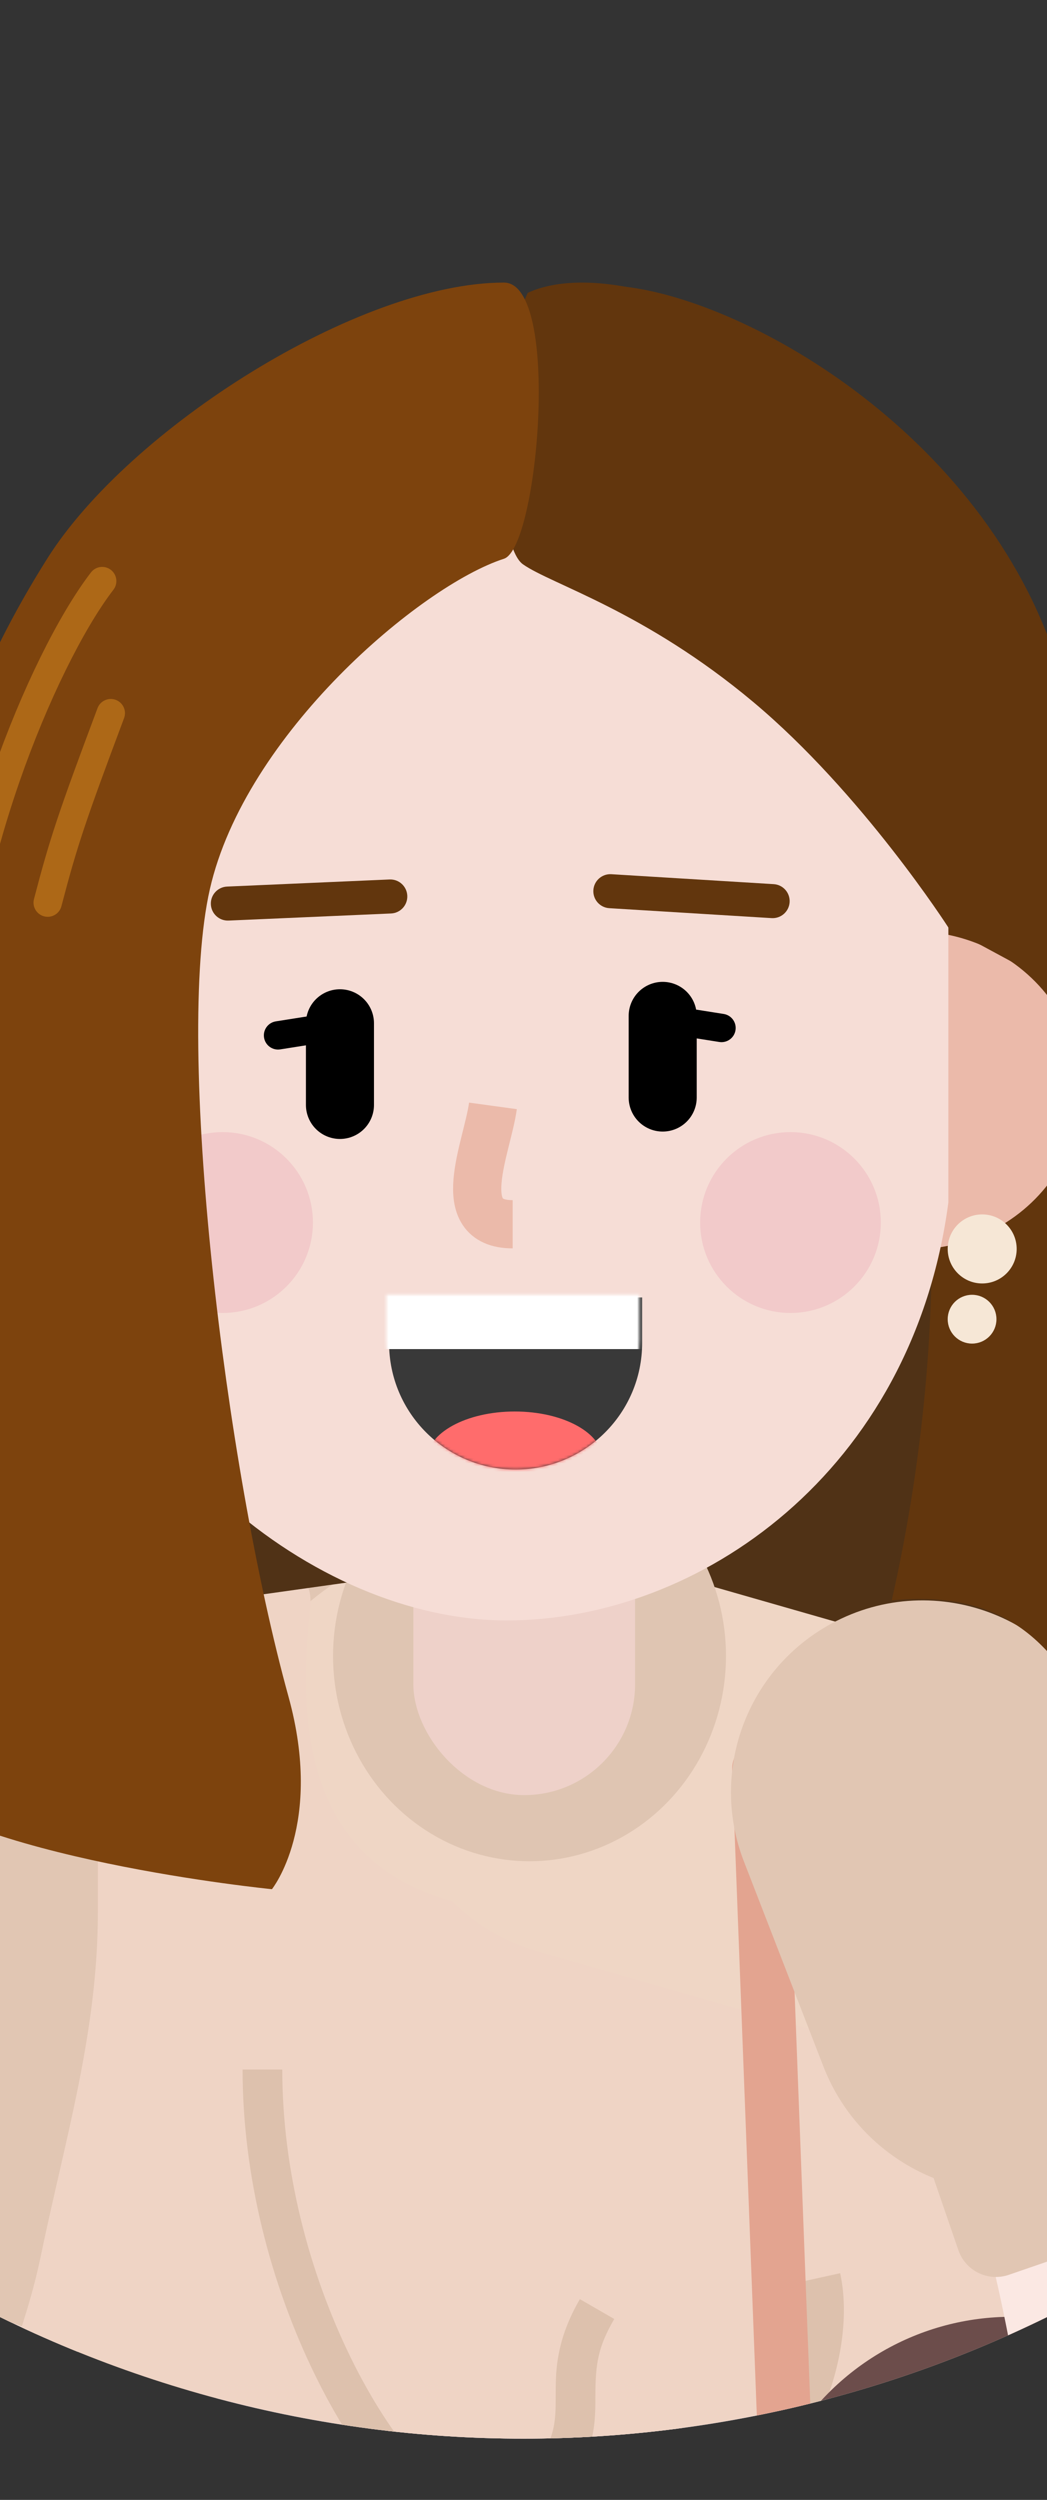 <?xml version="1.0" encoding="UTF-8"?>
<svg viewBox="0 0 556 1327" version="1.1" xmlns="http://www.w3.org/2000/svg" xmlns:xlink="http://www.w3.org/1999/xlink">
    <rect x="0" y="0" width="556" height="1327" fill="#333333" stroke="none"/>
    <!-- Generator: Sketch 55.2 (78181) - https://sketchapp.com -->
    <title>woman earring</title>
    <desc>Created with Sketch.</desc>
    <defs>
		<clipPath id="womanPurseClipCircle">
            <circle r="631" cx="278" cy="663.5"/>
        </clipPath>
    </defs>
    <g clip-path="url(#womanPurseClipCircle)">
    <g id="GEE!-ME" stroke="none" stroke-width="1" fill="none" fill-rule="evenodd" transform="translate(-130,150) scale(1.5,1.5)">
        <g id="gee_me_002" transform="translate(-308, -136)">
            <g transform="translate(335, 136)">
                <g id="body" transform="translate(0.45, 336.333)">
                    <rect id="Rectangle" fill="#503216" fill-rule="nonzero" x="207.586" y="0.34" width="224.406" height="208.786"></rect>
                    <path d="M321.312,539.32 C333.497,598.246 331.467,816.678 321.312,887.796" id="Path" stroke="#F6DDD6" stroke-width="60.227" stroke-linecap="round" stroke-linejoin="bevel"></path>
                    <path d="M195.673,533.224 C183.488,592.15 185.519,810.585 195.673,881.703" id="Path" stroke="#F6DDD6" stroke-width="60.227" stroke-linecap="round" stroke-linejoin="bevel"></path>
                    <path d="M61.368,320.883 C61.368,388.954 26.844,437.721 10.597,482.424" id="Path" stroke="#FBE8E3" stroke-width="74.28" stroke-linecap="round" stroke-linejoin="bevel"></path>
                    <polygon id="Path" fill="#CEAF9A" fill-rule="nonzero" points="39.584 532.888 75.123 423.162 299.529 423.162 471.134 475.993 471.134 547.112 308.668 569.463 131.986 569.463"></polygon>
                    <polygon id="Path" fill="#6A8AB9" fill-rule="nonzero" points="345.682 594.182 166.971 573.863 128.385 476.328 370.052 486.489"></polygon>
                    <polygon id="Path" fill="#6A8AB9" fill-rule="nonzero" points="247.188 499.696 412.699 499.696 364.908 833.953 277.633 833.953 277.633 674.211"></polygon>
                    <polygon id="Path" fill="#6A8AB9" fill-rule="nonzero" points="99.953 502.744 248.204 502.744 231.957 696.214 231.957 828.874 152.755 815.975"></polygon>
                    <path d="M21.14,325.795 L85.443,325.795 C93.204,325.795 99.495,332.087 99.495,339.848 L99.495,365.585 C99.495,373.346 93.204,379.638 85.443,379.638 L21.14,379.638 C13.378,379.638 7.087,373.346 7.087,365.585 L7.087,339.848 C7.087,332.087 13.378,325.795 21.14,325.795 Z" id="Rectangle" fill="#E1C6B3" fill-rule="nonzero" transform="translate(53.291, 352.716) rotate(21.492) translate(-53.291, -352.716) "></path>
                    <polygon id="Path" fill="#5C7CAC" fill-rule="nonzero" points="95.892 412.321 418.792 412.321 413.715 504.827 97.923 504.827"></polygon>
                    <path d="M153.884,429.248 L160.991,503.414 C161.362,507.277 164.793,510.108 168.656,509.738 C172.519,509.368 175.351,505.936 174.98,502.074 L167.873,427.907 C167.502,424.044 164.071,421.213 160.208,421.583 C156.345,421.953 153.513,425.385 153.884,429.248 Z" id="Path" fill="#51709D" fill-rule="nonzero"></path>
                    <path d="M344.667,428.578 L337.559,502.744" id="Path" stroke="#51709D" stroke-width="14.053" stroke-linecap="round"></path>
                    <path d="M67.301,154.642 C81.629,108.202 134.859,86.509 177.56,109.707 C216.503,130.863 229.6,180.456 206.181,218.08 L138.08,327.487 C122.373,352.72 92.461,365.293 63.446,358.857 C11.751,347.391 -9.057,284.917 25.438,244.741 L36.515,231.841 C43.688,223.485 49.066,213.743 52.313,203.217 L67.301,154.642 Z" id="Path" fill="#E1C6B3" fill-rule="nonzero"></path>
                    <rect id="Rectangle" fill="#EFD6C5" fill-rule="nonzero" x="128.385" y="104.48" width="234.56" height="330.193" rx="112.423"></rect>
                    <path d="M193.372,433.439 C148.693,433.439 99.493,517.648 39.584,533.904 C27.399,467.983 63.119,412.863 73.553,362.539 C82.253,320.572 93.861,282.905 93.861,240.403 L93.861,153.029 C119.584,140.16 172.251,102.041 169.002,132.927 C164.939,171.535 162.909,240.403 252.265,240.403 C341.621,240.403 290.816,153.029 351.775,153.029 C437.069,153.029 482.303,503.424 474.179,540 C467.681,569.26 443.162,511.089 428.947,494.616 L390.361,467.983 L332.483,433.439 C294.574,434.794 238.049,433.439 193.372,433.439 Z" id="Path" fill="#EFD4C5" fill-rule="nonzero"></path>
                    <path d="M206.062,433.565 L188.167,433.565 C182.188,425.333 176.294,415.446 170.898,404.45 C154.822,371.689 145.1,333.457 145.1,296.048 L159.153,296.048 C159.153,331.202 168.343,367.343 183.514,398.259 C190.689,412.879 198.83,425.242 206.062,433.565 Z M340.734,433.565 L321.857,433.565 C327.654,428.44 332.668,421.436 336.56,413.029 C343.093,398.918 345.472,382.668 342.929,371.141 L356.651,368.112 C359.902,382.84 357.07,402.177 349.313,418.932 C346.85,424.253 343.976,429.162 340.734,433.565 Z M266.417,433.565 L250.38,433.565 C254.375,427.663 255.69,422.916 255.901,416.128 C255.939,414.929 255.946,413.942 255.946,411.663 C255.946,404.782 256.125,401.396 257.022,396.681 C258.224,390.366 260.59,384.077 264.501,377.293 L276.675,384.312 C271.083,394.012 269.999,399.704 269.999,411.663 C269.999,414.088 269.991,415.172 269.948,416.565 C269.752,422.842 268.757,428.206 266.417,433.565 Z" id="Combined-Shape" fill="#DDC1AD" fill-rule="nonzero"></path>
                    <ellipse id="Oval" fill="#6C4D4B" fill-rule="nonzero" cx="417.317" cy="474.977" rx="91.387" ry="91.438"></ellipse>
                    <ellipse id="Oval" fill="#8F5B47" cx="437.202" cy="480.743" rx="83.314" ry="83.314"></ellipse>
                    <path d="M527.996,482.089 C527.996,532.589 487.081,573.527 436.61,573.527 C386.138,573.527 345.223,532.589 345.223,482.089 C345.223,431.589 386.138,390.651 436.61,390.651 C487.081,390.651 527.996,431.589 527.996,482.089 Z M517.959,482.089 C517.959,437.131 481.536,400.689 436.61,400.689 C391.683,400.689 355.261,437.131 355.261,482.089 C355.261,527.047 391.683,563.49 436.61,563.49 C481.536,563.49 517.959,527.047 517.959,482.089 Z" id="Path" fill="#E3A490" fill-rule="nonzero"></path>
                    <path d="M313.935,81.96 C352.93,81.96 384.542,113.572 384.542,152.568 L384.542,245.925 C384.542,284.92 352.93,316.532 313.935,316.532 C274.939,316.532 243.327,284.92 243.327,245.925 L243.327,152.568 C243.327,113.572 274.939,81.96 313.935,81.96 Z" id="Rectangle" fill="#EFD6C5" fill-rule="nonzero" transform="translate(313.935, 199.246) rotate(-74.007) translate(-313.935, -199.246) "></path>
                    <path d="M347.644,455.31 L337.49,189.124 C337.289,183.861 332.86,179.758 327.597,179.958 C322.334,180.159 318.231,184.588 318.432,189.851 L328.586,456.037 C328.787,461.3 333.216,465.403 338.478,465.203 C343.741,465.002 347.845,460.573 347.644,455.31 Z" id="Path" fill="#E3A490" fill-rule="nonzero"></path>
                    <polygon id="Path" fill="#E3A490" fill-rule="nonzero" points="325.863 465.659 346.17 469.723 348.337 458.896 328.029 454.832"></polygon>
                    <path d="M396.453,217.254 C441.132,296.5 473.624,450.929 457.378,495.632" id="Path" stroke="#FBE8E3" stroke-width="74.28" stroke-linecap="round" stroke-linejoin="bevel"></path>
                    <path d="M322.607,222.474 C310.258,190.637 323.484,154.573 353.489,138.273 C390.724,118.043 437.171,136.528 450.33,176.813 L477.295,259.361 C484.796,282.325 478.037,307.557 460.061,323.698 C449.685,333.013 436.433,338.49 422.511,339.217 L419.397,339.381 C389.31,340.952 361.617,323.029 350.717,294.934 L322.607,222.474 Z" id="Path" fill="#E1C6B3" fill-rule="nonzero"></path>
                    <polygon id="Path" fill="#5C7CAC" fill-rule="nonzero" points="143.616 802.454 237.033 802.454 233.987 846.149 151.232 846.149"></polygon>
                    <polygon id="Path" fill="#5C7CAC" fill-rule="nonzero" points="274.604 802.454 373.099 802.454 363.96 846.149 276.635 846.149"></polygon>
                    <g id="Group-7" transform="translate(224.848, 431.625)">
                        <mask id="mask-2423" fill="white">
                            <rect  x="0" y="1.13686838e-13" width="58.894" height="76.198" rx="6.023"></rect>
                        </mask>
                        <g id="Rectangle"></g>
                        <path d="M6.023,-14.053 L52.871,-14.053 C63.959,-14.053 72.947,-5.065 72.947,6.023 L72.947,70.176 C72.947,81.263 63.959,90.251 52.871,90.251 L6.023,90.251 C-5.065,90.251 -14.053,81.263 -14.053,70.176 L-14.053,6.023 C-14.053,-5.065 -5.065,-14.053 6.023,-14.053 Z M14.053,14.053 L14.053,62.145 L44.841,62.145 L44.841,14.053 L14.053,14.053 Z" id="Rectangle" fill="#51709D" fill-rule="nonzero" mask="url(#mask-2423)"></path>
                    </g>
                    <path d="M405.86,305.843 L470.163,305.843 C477.924,305.843 484.216,312.135 484.216,319.896 L484.216,345.634 C484.216,353.395 477.924,359.687 470.163,359.687 L405.86,359.687 C398.099,359.687 391.808,353.395 391.808,345.634 L391.808,319.896 C391.808,312.135 398.099,305.843 405.86,305.843 Z" id="Rectangle" fill="#E1C6B3" fill-rule="nonzero" transform="translate(438.012, 332.765) rotate(-18.992) translate(-438.012, -332.765) "></path>
                    <polygon id="Path" fill="#FFFFFF" fill-rule="nonzero" points="291.897 870.44 353.828 871.514 346.255 927.274 283.816 926.18"></polygon>
                    <path d="M292.116,872.137 C292.28,871.153 293.137,870.44 294.131,870.46 L352.628,871.474 C353.814,871.504 354.725,872.538 354.587,873.723 L353.87,879.856 C353.751,880.88 352.874,881.642 351.842,881.622 L293.035,880.599 C291.808,880.578 290.888,879.474 291.09,878.26 L292.116,872.137 Z" id="Path" fill="#FFA970" fill-rule="nonzero"></path>
                    <path d="M290.798,889.361 C290.963,888.388 291.82,887.675 292.814,887.695 L351.311,888.709 C352.497,888.729 353.408,889.773 353.27,890.958 L352.553,897.091 C352.434,898.114 351.557,898.877 350.525,898.857 L291.718,897.833 C290.491,897.813 289.571,896.709 289.773,895.495 L290.798,889.361 Z" id="Path" fill="#FFA970" fill-rule="nonzero"></path>
                    <path d="M320.331,909.507 C340.859,909.869 351.305,899.65 351.518,887.444 C351.518,887.444 351.518,887.444 351.518,887.434 L362.114,887.896 L402.168,924.223 L431.903,936.78 C438.345,943.947 442.298,953.001 443.17,962.607 L443.544,966.713 L273.086,959.496 L275.826,918.893 L285.018,884.533 L293.268,882.757 C292.875,883.941 292.655,885.166 292.633,886.42 C292.42,898.626 305.712,909.256 320.331,909.507 Z" id="Path" fill="#4CB4D4"></path>
                    <path d="M323.072,917.176 C292.597,919.826 293.087,899.209 282.334,894.621 C277.117,902.662 273.673,925.457 273.504,935.114 C301.166,950.331 345.123,933.819 424.467,955.531 C429.245,953.242 428.492,946.226 423.339,945.001 L390.259,937.151 C382.183,934.301 353.546,914.526 323.072,917.176 Z" id="Path" fill="#FFC9C6" fill-rule="nonzero"></path>
                    <path d="M268.992,964.735 C271.501,956.805 278.924,951.465 287.241,951.606 L339.709,952.529 C350.087,952.71 358.354,961.272 358.174,971.651 C357.993,982.03 349.432,990.292 339.052,990.111 L286.585,989.197 C274.017,988.977 265.202,976.72 268.992,964.735 Z" id="Path" fill="#D7E3EE" fill-rule="nonzero"></path>
                    <path d="M342.955,960.249 L405.898,960.249 C412.07,960.249 417.074,965.252 417.074,971.424 L417.074,971.424 C417.074,977.597 412.07,982.6 405.898,982.6 L342.955,982.6 C336.783,982.6 331.779,977.597 331.779,971.424 L331.779,971.424 C331.779,965.252 336.783,960.249 342.955,960.249 Z" id="Rectangle" fill="#D7E3EE" fill-rule="nonzero" transform="translate(374.427, 971.424) rotate(0.999) translate(-374.427, -971.424) "></path>
                    <path d="M372.335,974.914 C372.477,966.793 379.172,960.329 387.29,960.469 L434.898,961.302 C443.109,961.443 449.138,969.062 447.392,977.082 C446.146,982.813 441.22,987.009 435.364,987.32 L387.815,989.85 C379.3,990.302 372.186,983.436 372.335,974.914 Z" id="Path" fill="#D7E3EE" fill-rule="nonzero"></path>
                    <path d="M299.299,963.321 L335.846,963.321 C339.774,963.321 342.958,966.505 342.958,970.432 L342.958,970.432 C342.958,974.36 339.774,977.544 335.846,977.544 L299.299,977.544 C295.371,977.544 292.187,974.36 292.187,970.432 L292.187,970.432 C292.187,966.505 295.371,963.321 299.299,963.321 Z" id="Rectangle" fill="#B6C2D3" fill-rule="nonzero" transform="translate(317.572, 970.432) rotate(0.999) translate(-317.572, -970.432) "></path>
                    <path d="M389.441,972.792 L401.62,972.792 C404.145,972.792 406.192,974.839 406.192,977.364 L406.192,977.364 C406.192,979.889 404.145,981.936 401.62,981.936 L389.441,981.936 C386.916,981.936 384.869,979.889 384.869,977.364 L384.869,977.364 C384.869,974.839 386.916,972.792 389.441,972.792 Z" id="Rectangle" fill="#B6C2D3" fill-rule="nonzero" transform="translate(395.531, 977.364) rotate(-1.999) translate(-395.531, -977.364) "></path>
                    <path d="M415.701,971.926 L420.013,971.926 C422.538,971.926 424.585,973.972 424.585,976.497 L424.585,976.497 C424.585,979.022 422.538,981.069 420.013,981.069 L415.701,981.069 C413.176,981.069 411.129,979.022 411.129,976.497 L411.129,976.497 C411.129,973.972 413.176,971.926 415.701,971.926 Z" id="Rectangle" fill="#B6C2D3" fill-rule="nonzero" transform="translate(417.857, 976.497) rotate(-1.999) translate(-417.857, -976.497) "></path>
                    <path d="M273.921,962.595 L277.974,962.595 C281.902,962.595 285.086,965.779 285.086,969.707 L285.086,969.707 C285.086,973.635 281.902,976.819 277.974,976.819 L273.921,976.819 C269.993,976.819 266.809,973.635 266.809,969.707 L266.809,969.707 C266.809,965.779 269.993,962.595 273.921,962.595 Z" id="Rectangle" fill="#B6C2D3" fill-rule="nonzero" transform="translate(275.948, 969.707) rotate(0.999) translate(-275.948, -969.707) "></path>
                    <polygon id="Path" fill="#FFFFFF" fill-rule="nonzero" points="224.768 869.346 162.866 871.504 171.411 927.124 233.82 924.945"></polygon>
                    <path d="M225.595,871.032 C225.414,870.049 224.544,869.356 223.552,869.386 L165.081,871.434 C163.894,871.474 163.003,872.528 163.162,873.703 L163.985,879.826 C164.122,880.849 165.013,881.602 166.045,881.562 L224.823,879.514 C226.05,879.464 226.951,878.34 226.728,877.135 L225.595,871.032 Z" id="Path" fill="#FFA970" fill-rule="nonzero"></path>
                    <path d="M226.196,888.217 C226.014,887.244 225.145,886.541 224.152,886.581 L165.681,888.619 C164.496,888.659 163.603,889.723 163.762,890.897 L164.585,897.01 C164.723,898.034 165.613,898.787 166.645,898.757 L225.424,896.699 C226.65,896.659 227.552,895.535 227.328,894.33 L226.196,888.217 Z" id="Path" fill="#FFA970" fill-rule="nonzero"></path>
                    <path d="M197.019,908.875 C176.5,909.588 165.878,899.56 165.452,887.364 C165.452,887.354 165.452,887.354 165.451,887.344 L154.864,887.996 L115.452,925.016 L85.94,938.095 C79.623,945.372 75.829,954.497 75.124,964.103 L74.823,968.218 L245.129,958.02 L241.682,917.477 L231.892,883.279 L223.612,881.652 C224.025,882.837 224.266,884.052 224.31,885.306 C224.736,897.502 211.633,908.363 197.019,908.875 Z" id="Path" fill="#4CB4D4"></path>
                    <path d="M194.413,916.594 C224.929,918.712 224.08,898.104 234.75,893.326 C240.107,901.266 243.95,924.012 244.286,933.658 C216.892,949.357 172.655,933.618 93.702,956.705 C88.885,954.507 89.515,947.47 94.647,946.155 L127.584,937.734 C135.609,934.742 163.896,914.476 194.413,916.594 Z" id="Path" fill="#FFC9C6" fill-rule="nonzero"></path>
                    <path d="M249.314,963.2 C246.668,955.31 239.152,950.1 230.838,950.391 L178.395,952.218 C168.02,952.59 159.904,961.292 160.266,971.661 C160.628,982.04 169.332,990.151 179.706,989.79 L232.15,987.963 C244.711,987.521 253.312,975.114 249.314,963.2 Z" id="Path" fill="#D7E3EE" fill-rule="nonzero"></path>
                    <path d="M112.54,960.546 L175.483,960.546 C181.655,960.546 186.659,965.55 186.659,971.722 L186.659,971.722 C186.659,977.894 181.655,982.898 175.483,982.898 L112.54,982.898 C106.368,982.898 101.364,977.894 101.364,971.722 L101.364,971.722 C101.364,965.55 106.368,960.546 112.54,960.546 Z" id="Rectangle" fill="#D7E3EE" fill-rule="nonzero" transform="translate(144.011, 971.722) scale(-1, 1) rotate(1.999) translate(-144.011, -971.722) "></path>
                    <path d="M146.165,975.175 C145.881,967.064 139.074,960.71 130.959,961.001 L83.373,962.657 C75.166,962.949 69.27,970.668 71.157,978.658 C72.503,984.369 77.5,988.475 83.362,988.675 L130.946,990.382 C139.468,990.683 146.462,983.697 146.165,975.175 Z" id="Path" fill="#D7E3EE" fill-rule="nonzero"></path>
                    <path d="M182.566,962.626 L219.113,962.626 C223.041,962.626 226.225,965.81 226.225,969.738 L226.225,969.738 C226.225,973.666 223.041,976.85 219.113,976.85 L182.566,976.85 C178.639,976.85 175.455,973.666 175.455,969.738 L175.455,969.738 C175.455,965.81 178.639,962.626 182.566,962.626 Z" id="Rectangle" fill="#B6C2D3" fill-rule="nonzero" transform="translate(200.84, 969.738) scale(-1, 1) rotate(1.999) translate(-200.84, -969.738) "></path>
                    <path d="M116.924,973.462 L129.104,973.462 C131.629,973.462 133.676,975.509 133.676,978.034 L133.676,978.034 C133.676,980.559 131.629,982.606 129.104,982.606 L116.924,982.606 C114.399,982.606 112.352,980.559 112.352,978.034 L112.352,978.034 C112.352,975.509 114.399,973.462 116.924,973.462 Z" id="Rectangle" fill="#B6C2D3" fill-rule="nonzero" transform="translate(123.014, 978.034) scale(-1, 1) rotate(-0.999) translate(-123.014, -978.034) "></path>
                    <path d="M98.52,972.979 L102.832,972.979 C105.357,972.979 107.404,975.026 107.404,977.551 L107.404,977.551 C107.404,980.076 105.357,982.122 102.832,982.122 L98.52,982.122 C95.995,982.122 93.949,980.076 93.949,977.551 L93.949,977.551 C93.949,975.026 95.995,972.979 98.52,972.979 Z" id="Rectangle" fill="#B6C2D3" fill-rule="nonzero" transform="translate(100.676, 977.551) scale(-1, 1) rotate(-0.999) translate(-100.676, -977.551) "></path>
                    <path d="M240.42,961.175 L244.473,961.175 C248.401,961.175 251.585,964.359 251.585,968.287 L251.585,968.287 C251.585,972.215 248.401,975.399 244.473,975.399 L240.42,975.399 C236.492,975.399 233.308,972.215 233.308,968.287 L233.308,968.287 C233.308,964.359 236.492,961.175 240.42,961.175 Z" id="Rectangle" fill="#B6C2D3" fill-rule="nonzero" transform="translate(242.446, 968.287) scale(-1, 1) rotate(1.999) translate(-242.446, -968.287) "></path>
                    <ellipse id="Oval" fill="#DFC5B2" fill-rule="nonzero" cx="246.68" cy="149.691" rx="69.556" ry="72.643"></ellipse>
                    <rect id="Rectangle" fill="#EED1C9" fill-rule="nonzero" x="205.557" y="81.112" width="78.498" height="117.813" rx="39.249"></rect>
                    <g id="Group" transform="translate(145.1, 296.048)"></g>
                </g>
                <g id="head" transform="translate(17.064, 0)">
                    <path d="M88.734,312.34 L247.394,312.34 C287.879,312.34 320.699,345.16 320.699,385.645 L320.699,385.645 C320.699,426.131 287.879,458.95 247.394,458.95 L88.734,458.95 C48.248,458.95 15.429,426.131 15.429,385.645 L15.429,385.645 C15.429,345.16 48.248,312.34 88.734,312.34 Z" id="Rectangle" fill="#503216" fill-rule="nonzero" transform="translate(168.064, 385.645) rotate(-7.996) translate(-168.064, -385.645) "></path>
                    <ellipse id="Oval" fill="#EBBAAA" fill-rule="nonzero" cx="69.517" cy="285.252" rx="59.31" ry="56.288"></ellipse>
                    <path d="M368.295,213.323 C349.79,136.118 269.99,96.449 239.056,86.967 C224.934,60.555 226.951,5.826 249.143,1.636 C281.422,-4.459 368.144,34.143 406.476,109.317 C454.667,203.826 448.045,439.609 436.412,522.917 C421.397,490.903 406.476,461.529 358.307,466.347 C382.64,358.668 368.295,280.369 368.295,280.369 C368.295,280.369 378.521,255.989 368.295,213.323 Z" id="Path" fill="#62360D" fill-rule="nonzero"></path>
                    <ellipse id="Oval" fill="#EBBAAA" fill-rule="nonzero" cx="365.778" cy="285.838" rx="59.31" ry="56.288"></ellipse>
                    <path d="M65.605,178.401 C65.605,96.706 135.616,30.479 221.979,30.479 C308.341,30.479 378.352,96.706 378.352,178.401 L378.352,325.526 C365.741,420.958 290.077,473.447 221.979,473.447 C153.881,473.447 74.852,409.825 65.605,325.526 L65.605,178.401 Z" id="Path" fill="#F6DDD6" fill-rule="nonzero"></path>
                    <g id="Group-3" transform="translate(179.678, 358.349)">
                        <mask id="mask-452829" fill="white">
                        <path d="M0.669,0.792 L0.669,16.899 C0.669,41.639 20.724,61.695 45.466,61.695 C70.206,61.695 90.263,41.639 90.263,16.899 L90.263,0.792 L0.669,0.792 Z" id="path-3"></path>
                        </mask>
                        <path d="M0.669,0.792 L0.669,16.899 C0.669,41.639 20.724,61.695 45.466,61.695 C70.206,61.695 90.263,41.639 90.263,16.899 L90.263,0.792 L0.669,0.792 Z" id="path-3" fill="#393939" ></path>
                        <ellipse id="Oval" fill="#FF6C6C" fill-rule="nonzero" mask="url(#mask-452829)" cx="45.17" cy="58.219" rx="31.117" ry="17.064"></ellipse>
                        <rect id="Rectangle" fill="#FFFFFF" fill-rule="nonzero" mask="url(#mask-452829)" x="-1.004" y="-1.004" width="97.367" height="20.076"></rect>
                    </g>
                    <path d="M229.437,3.633 C265.919,-13.153 360.232,29.07 402.91,112.828 C402.91,112.828 426.044,163.36 431.713,198.285 C437.306,232.741 418.968,250.169 418.968,250.169 L378.352,228.229 C378.352,228.229 347.889,180.766 309.303,148.45 C270.718,116.134 237.822,106.821 227.741,99.7 C217.661,92.578 216.475,31.101 229.437,3.633 Z" id="Path" fill="#62360D" fill-rule="nonzero"></path>
                    <path d="M123.531,225.776 L181.041,223.264 C184.364,223.119 186.94,220.307 186.795,216.984 C186.65,213.661 183.838,211.085 180.515,211.23 L123.005,213.742 C119.682,213.888 117.106,216.699 117.251,220.022 C117.396,223.345 120.208,225.922 123.531,225.776 Z" id="Path" fill="#62360D" fill-rule="nonzero"></path>
                    <ellipse id="Oval" fill="#F2CACA" fill-rule="nonzero" cx="121.405" cy="332.636" rx="31.985" ry="32.003"></ellipse>
                    <path d="M116.896,214.678 C129.378,159.767 191.561,107.228 221.005,97.737 C233.148,93.823 241.27,0 221.005,0 C169.703,0 88.328,51.606 59.289,97.737 C11.601,173.492 -5.263,258.423 20.121,449.578 C26.332,496.355 11.18,516.692 0.618,527.877 C29.741,557.776 138.876,568.553 138.876,568.553 C138.876,568.553 157.249,545.71 144.74,500.422 C122.148,418.63 104.415,269.59 116.896,214.678 Z" id="Path" fill="#7D430D" fill-rule="nonzero"></path>
                    <path d="M74.802,102.579 C63.511,117.266 50.228,143.918 40.024,173.332 C27.973,208.069 20.961,243.873 20.961,276.319 C20.961,279.091 23.208,281.338 25.98,281.338 C28.752,281.338 30.999,279.091 30.999,276.319 C30.999,245.095 37.799,210.37 49.507,176.622 C59.385,148.148 72.204,122.428 82.76,108.697 C84.45,106.499 84.038,103.348 81.84,101.659 C79.643,99.969 76.492,100.381 74.802,102.579 Z" id="Path" fill="#AD6817" fill-rule="nonzero"></path>
                    <path d="M77.128,150.611 C63.43,187.159 60.286,196.477 54.633,218.161 C53.934,220.843 55.541,223.584 58.223,224.284 C60.906,224.983 63.647,223.375 64.346,220.693 C69.892,199.421 72.942,190.382 86.527,154.134 C87.5,151.539 86.185,148.646 83.589,147.673 C80.994,146.7 78.101,148.016 77.128,150.611 Z" id="Path" fill="#AD6817" fill-rule="nonzero"></path>
                    <path d="M141.822,271.359 L168.86,267.084 C171.598,266.651 173.467,264.081 173.034,261.343 C172.601,258.605 170.03,256.737 167.292,257.17 L140.254,261.445 C137.517,261.878 135.648,264.448 136.081,267.186 C136.514,269.924 139.084,271.792 141.822,271.359 Z" id="Path" fill="#000000" fill-rule="nonzero"></path>
                    <path d="M270.212,264.465 L297.25,268.74 C299.988,269.173 302.558,267.305 302.991,264.567 C303.424,261.829 301.555,259.259 298.817,258.826 L271.779,254.551 C269.042,254.118 266.471,255.986 266.038,258.724 C265.605,261.462 267.474,264.032 270.212,264.465 Z" id="Path" fill="#000000" fill-rule="nonzero"></path>
                    <path d="M162.955,262.127 L162.955,291.014" id="Path" stroke="#000000" stroke-width="24.091" stroke-linecap="round"></path>
                    <path d="M277.213,259.508 L277.213,288.396" id="Path" stroke="#000000" stroke-width="24.091" stroke-linecap="round"></path>
                    <path d="M258.313,221.39 L315.771,224.907 C319.091,225.11 321.947,222.583 322.15,219.263 C322.354,215.943 319.827,213.087 316.507,212.884 L259.049,209.367 C255.729,209.164 252.873,211.691 252.67,215.011 C252.466,218.331 254.993,221.187 258.313,221.39 Z" id="Path" fill="#62360D" fill-rule="nonzero"></path>
                    <path d="M217.118,291.355 C215.084,306.191 202.29,333.245 224.096,333.245" id="Path" stroke="#EBBAAA" stroke-width="17.064"></path>
                    <ellipse id="Oval" fill="#F6E7D6" fill-rule="nonzero" cx="390.324" cy="341.976" rx="12.211" ry="12.218"></ellipse>
                    <ellipse id="Oval" fill="#F6E7D6" fill-rule="nonzero" cx="386.743" cy="366.841" rx="8.631" ry="8.636"></ellipse>
                    <ellipse id="Oval" fill="#F2CACA" fill-rule="nonzero" cx="322.456" cy="332.636" rx="31.985" ry="32.003"></ellipse>
                </g>
            </g>
        </g>
    </g>
    </g>
</svg>